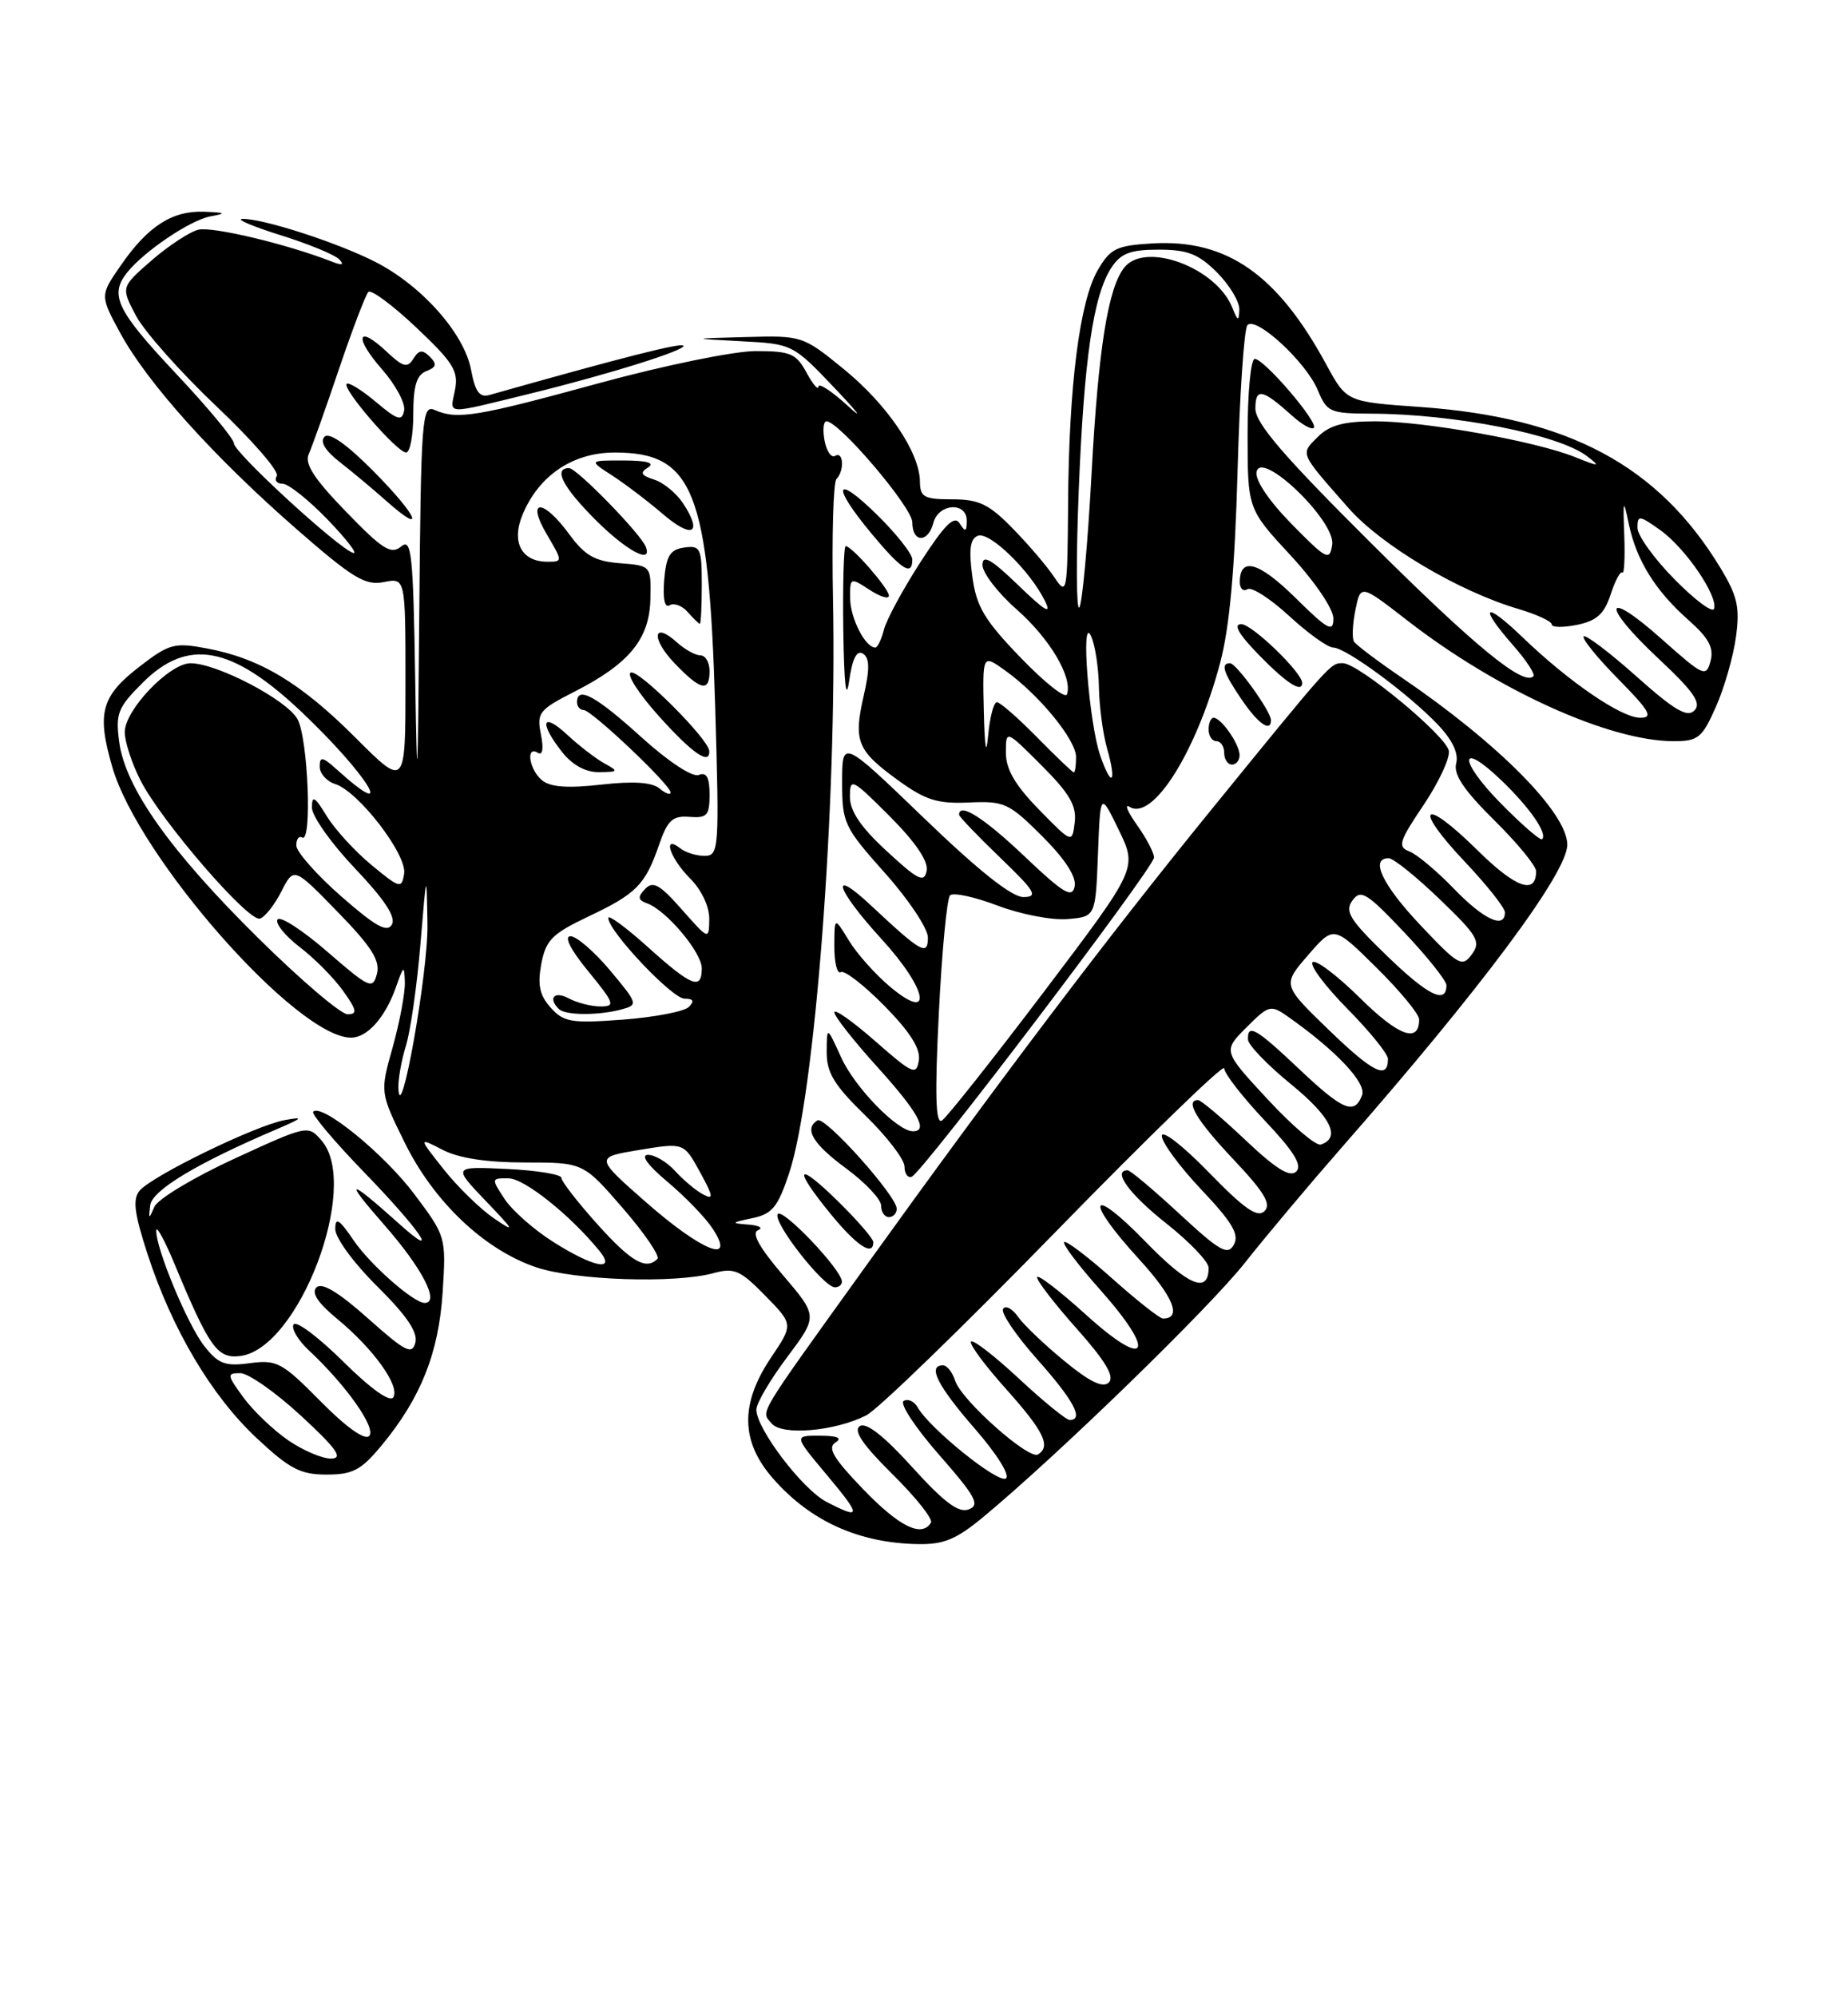 <?xml version="1.0" encoding="UTF-8" standalone="no"?>
<!DOCTYPE svg PUBLIC "-//W3C//DTD SVG 1.1//EN" "http://www.w3.org/Graphics/SVG/1.1/DTD/svg11.dtd" >
<svg xmlns="http://www.w3.org/2000/svg" xmlns:xlink="http://www.w3.org/1999/xlink" version="1.1" viewBox="0 0 237 256">
 <g >
 <path fill="currentColor"
d=" M 126.16 194.39 C 135.79 186.39 155.09 167.64 159.65 161.86 C 162.32 158.48 167.90 151.84 172.05 147.10 C 189.93 126.72 201.00 111.88 201.00 108.27 C 201.00 104.20 192.17 95.29 179.81 86.88 C 176.68 84.75 173.91 82.66 173.64 82.23 C 173.38 81.80 173.46 79.97 173.83 78.17 C 174.50 74.89 174.50 74.89 180.46 79.51 C 192.01 88.48 206.40 95.00 214.65 95.00 C 217.78 95.00 218.30 94.58 220.06 90.59 C 221.14 88.17 222.29 84.14 222.63 81.65 C 223.15 77.86 222.83 76.41 220.65 72.81 C 212.69 59.67 201.16 53.50 182.09 52.16 C 172.69 51.50 172.69 51.50 170.09 46.72 C 163.81 35.15 157.33 30.64 147.79 31.20 C 143.18 31.47 142.40 31.85 140.79 34.61 C 138.46 38.61 137.08 49.40 136.98 64.50 C 136.90 76.05 136.83 76.41 135.22 74.00 C 134.31 72.62 131.91 69.81 129.89 67.75 C 126.84 64.62 125.56 64.00 122.12 64.00 C 118.52 64.00 118.00 63.72 117.98 61.75 C 117.96 58.00 113.80 51.86 108.21 47.31 C 102.99 43.05 102.84 43.00 95.71 43.20 C 88.50 43.39 88.50 43.39 95.08 43.74 C 101.62 44.08 101.68 44.11 107.08 49.78 C 110.06 52.92 110.81 53.94 108.75 52.04 C 106.69 50.15 104.98 49.03 104.96 49.55 C 104.94 50.07 104.25 49.26 103.43 47.75 C 102.11 45.31 101.37 45.00 96.91 45.00 C 94.12 45.00 85.16 46.84 76.83 49.11 C 61.08 53.42 58.63 53.82 55.75 52.55 C 54.11 51.83 53.99 53.49 53.77 78.64 C 53.58 101.12 53.50 102.51 53.25 87.15 C 52.99 70.87 52.78 68.94 51.44 70.05 C 50.16 71.12 49.05 70.42 44.38 65.59 C 40.27 61.35 39.03 59.44 39.60 58.19 C 40.02 57.26 41.77 52.35 43.48 47.28 C 45.20 42.21 46.89 37.78 47.24 37.42 C 47.60 37.07 50.37 39.13 53.40 41.99 C 58.18 46.51 58.83 47.58 58.34 50.04 C 57.71 53.21 56.88 53.17 68.00 50.45 C 78.01 48.00 88.16 44.82 87.64 44.30 C 87.26 43.92 79.78 45.82 62.80 50.62 C 61.50 50.99 60.95 50.24 60.41 47.40 C 59.54 42.73 54.05 36.56 48.06 33.53 C 43.13 31.04 33.60 27.97 31.07 28.06 C 30.21 28.09 32.42 29.03 36.00 30.15 C 39.58 31.27 42.95 32.66 43.50 33.24 C 44.19 33.97 43.89 34.06 42.50 33.51 C 36.85 31.30 27.26 29.01 25.45 29.44 C 24.33 29.71 21.63 31.48 19.45 33.37 C 15.50 36.81 15.50 36.81 17.45 40.49 C 18.53 42.51 23.17 47.73 27.76 52.08 C 32.36 56.43 35.84 60.44 35.50 61.00 C 35.16 61.55 35.49 62.00 36.23 62.00 C 36.98 62.00 39.59 64.08 42.04 66.62 C 44.49 69.17 45.96 71.08 45.29 70.87 C 43.38 70.28 30.00 57.99 30.00 56.83 C 30.00 56.25 26.63 52.19 22.50 47.81 C 14.98 39.81 14.02 37.82 16.28 34.96 C 18.43 32.24 24.42 28.19 27.00 27.73 C 29.08 27.35 28.95 27.25 26.21 27.14 C 22.12 26.97 18.98 28.97 15.51 33.99 C 12.81 37.88 12.81 37.88 15.44 42.72 C 18.90 49.08 27.40 58.53 37.93 67.73 C 45.22 74.10 46.83 75.08 49.21 74.61 C 52.00 74.05 52.00 74.05 52.00 87.51 C 52.00 100.96 52.00 100.96 45.58 94.54 C 38.55 87.51 33.31 84.37 26.48 83.10 C 22.39 82.33 21.68 82.52 17.97 85.38 C 12.97 89.22 12.38 91.36 14.40 98.31 C 17.79 109.97 38.11 133.00 45.02 133.00 C 47.11 133.00 49.42 130.40 50.79 126.50 C 51.77 123.71 51.85 123.67 51.92 125.93 C 51.96 127.27 51.26 130.99 50.37 134.19 C 48.73 140.01 48.73 140.01 51.90 146.45 C 55.64 154.04 62.09 160.16 68.73 162.42 C 73.69 164.11 86.54 164.54 91.51 163.18 C 94.15 162.46 94.93 162.79 98.12 166.05 C 101.75 169.75 101.75 169.75 98.87 174.02 C 94.90 179.94 94.98 184.77 99.15 189.52 C 103.93 194.96 110.09 197.76 117.66 197.91 C 121.03 197.98 122.63 197.32 126.16 194.39 Z  M 48.95 185.25 C 53.98 179.17 56.27 173.40 56.77 165.60 C 57.22 158.56 57.19 158.45 53.13 153.05 C 49.26 147.89 41.27 141.39 40.17 142.49 C 39.89 142.77 42.89 146.33 46.83 150.39 C 53.87 157.66 56.65 161.75 51.25 156.91 C 44.58 150.93 43.97 150.95 49.28 157.00 C 54.14 162.53 56.45 167.00 54.46 167.00 C 53.05 167.00 47.51 162.13 45.38 159.02 C 43.48 156.23 43.00 155.94 43.00 157.55 C 43.00 158.67 45.41 161.95 48.38 164.88 C 52.15 168.61 53.61 170.76 53.27 172.08 C 52.85 173.70 52.00 173.27 47.19 168.98 C 43.42 165.62 41.27 164.33 40.59 165.01 C 39.90 165.70 40.77 167.01 43.25 169.05 C 47.91 172.90 51.33 177.66 50.44 179.09 C 50.02 179.78 47.55 178.02 44.00 174.50 C 40.83 171.37 37.98 169.23 37.65 169.76 C 37.33 170.28 38.22 171.79 39.63 173.10 C 44.41 177.56 48.31 183.09 47.34 184.06 C 46.77 184.63 44.37 182.91 41.10 179.60 C 36.18 174.62 35.51 174.26 32.05 174.72 C 28.88 175.15 28.00 174.82 26.20 172.53 C 24.06 169.81 19.96 159.95 20.04 157.71 C 20.07 157.05 21.12 158.97 22.38 162.00 C 26.85 172.73 27.87 174.15 30.77 173.81 C 38.32 172.93 46.26 151.99 41.25 146.20 C 39.51 144.18 39.46 144.19 30.04 148.52 C 24.83 150.92 20.22 153.69 19.79 154.69 C 19.09 156.32 19.04 156.30 19.26 154.50 C 19.49 152.56 25.27 149.09 35.50 144.73 C 38.86 143.29 39.02 143.11 36.50 143.57 C 32.75 144.26 19.49 150.71 17.90 152.62 C 16.99 153.72 17.22 155.52 18.93 160.77 C 22.08 170.41 27.12 178.90 32.90 184.31 C 37.13 188.27 38.53 189.00 41.88 189.00 C 45.25 189.00 46.32 188.43 48.95 185.25 Z  M 47.98 60.48 C 44.52 56.98 42.24 55.36 41.62 55.98 C 41.00 56.60 41.70 57.76 43.57 59.22 C 45.18 60.47 47.84 62.70 49.50 64.17 C 54.69 68.78 53.63 66.20 47.98 60.48 Z  M 53.00 53.11 C 53.00 49.46 53.43 48.05 54.67 47.57 C 55.97 47.07 56.07 46.67 55.13 45.73 C 54.18 44.78 53.72 44.84 53.01 45.98 C 52.25 47.21 51.69 47.06 49.56 45.05 C 45.78 41.51 45.38 43.23 49.02 47.37 C 50.74 49.33 52.01 51.70 51.83 52.62 C 51.55 54.03 50.99 53.86 48.21 51.52 C 46.40 50.00 44.71 48.95 44.46 49.20 C 43.85 49.82 50.93 58.00 52.08 58.00 C 52.59 58.00 53.00 55.80 53.00 53.11 Z  M 110.70 190.88 C 106.91 186.95 106.08 185.56 107.13 184.90 C 108.06 184.31 107.43 184.03 105.16 184.02 C 101.81 184.00 101.81 184.00 106.00 189.00 C 110.50 194.37 110.50 194.83 106.00 192.50 C 102.91 190.90 97.00 183.13 97.00 180.67 C 97.00 179.86 98.78 176.84 100.95 173.95 C 104.89 168.69 104.89 168.69 100.41 163.44 C 97.38 159.89 96.34 158.03 97.21 157.68 C 97.92 157.39 97.38 157.07 96.00 156.96 C 93.69 156.78 93.72 156.72 96.50 156.13 C 99.04 155.60 99.76 154.71 101.21 150.35 C 104.51 140.39 107.35 103.28 106.83 76.81 C 106.67 68.73 106.87 61.80 107.27 61.40 C 108.31 60.35 108.18 57.77 107.11 58.43 C 106.63 58.73 106.01 57.86 105.75 56.49 C 105.49 55.12 105.60 54.00 105.99 54.00 C 107.61 54.00 117.00 65.04 117.00 66.94 C 117.00 69.58 119.02 69.63 119.71 67.00 C 120.36 64.51 124.01 64.29 123.98 66.75 C 123.97 68.17 123.80 68.23 123.07 67.08 C 122.39 66.01 121.18 67.20 118.05 72.04 C 115.79 75.54 113.68 79.44 113.36 80.71 C 113.04 81.97 112.54 83.00 112.25 83.00 C 110.98 83.00 109.06 79.27 109.03 76.73 C 109.00 74.00 109.04 73.98 111.50 75.59 C 112.88 76.49 114.00 76.84 114.00 76.35 C 114.00 75.44 109.26 70.00 108.46 70.00 C 108.21 70.00 108.07 74.84 108.15 80.75 C 108.25 87.72 108.51 90.01 108.90 87.28 C 109.31 84.41 109.87 83.29 110.67 83.78 C 111.53 84.33 111.56 85.71 110.77 89.16 C 109.43 95.01 109.92 96.20 115.16 100.00 C 118.69 102.56 120.23 103.04 124.26 102.86 C 128.80 102.65 129.40 102.93 133.66 107.18 C 136.60 110.12 138.07 112.39 137.82 113.61 C 137.51 115.18 136.40 114.52 131.38 109.75 C 126.19 104.82 123.00 102.80 123.00 104.43 C 123.00 104.67 125.36 107.13 128.25 109.91 C 132.77 114.25 133.19 114.96 131.26 114.98 C 129.77 114.99 125.53 111.63 118.51 104.87 C 108.00 94.75 108.00 94.75 108.00 100.25 C 108.00 105.50 108.25 106.02 113.50 111.91 C 116.53 115.30 119.00 119.01 119.00 120.16 C 119.00 122.57 118.17 122.11 111.75 116.10 C 106.26 110.96 107.18 113.94 113.08 120.39 C 119.01 126.88 119.74 131.18 114.11 126.44 C 112.24 124.87 109.88 122.22 108.86 120.54 C 107.01 117.50 107.01 117.50 107.00 121.31 C 107.00 123.40 107.37 124.89 107.83 124.60 C 108.29 124.32 110.80 126.26 113.42 128.92 C 116.71 132.26 118.07 134.41 117.84 135.90 C 117.53 137.88 117.06 137.67 112.25 133.45 C 109.36 130.92 107.00 129.25 107.00 129.75 C 107.00 130.25 109.47 133.39 112.50 136.74 C 117.74 142.53 119.11 145.00 117.08 145.00 C 115.09 145.00 109.62 139.38 107.88 135.54 C 106.04 131.50 106.04 131.50 106.02 134.81 C 106.00 137.49 106.96 139.07 111.00 143.00 C 113.75 145.68 116.00 148.61 116.00 149.52 C 116.00 150.42 116.41 151.02 116.92 150.83 C 118.27 150.34 148.00 111.20 148.00 109.91 C 148.00 109.30 147.01 107.42 145.80 105.72 C 144.60 104.03 144.17 102.99 144.87 103.42 C 147.84 105.26 153.42 96.40 156.47 85.00 C 157.68 80.47 158.36 73.05 158.71 60.50 C 158.98 50.60 159.55 42.13 159.98 41.67 C 161.09 40.49 167.52 46.43 169.00 50.00 C 170.17 52.83 170.57 53.00 175.87 53.02 C 186.56 53.06 199.91 55.69 203.53 58.47 C 205.31 59.84 205.15 59.85 201.98 58.58 C 196.91 56.54 182.69 54.00 176.39 54.00 C 172.32 54.00 170.51 54.49 168.98 56.02 C 166.75 58.25 166.62 57.94 172.96 65.14 C 177.19 69.93 187.06 75.79 194.75 78.06 C 197.09 78.75 199.00 79.64 199.00 80.03 C 199.00 80.43 200.46 80.45 202.25 80.09 C 204.77 79.57 205.74 78.70 206.56 76.19 C 207.14 74.41 207.82 73.15 208.06 73.39 C 208.30 73.64 208.41 71.51 208.31 68.67 C 208.13 63.97 208.19 63.83 208.89 67.16 C 209.87 71.83 212.28 75.71 216.57 79.50 C 219.15 81.78 219.82 83.04 219.37 84.73 C 218.81 86.84 218.48 86.69 213.15 81.95 C 205.66 75.27 205.24 77.44 212.68 84.40 C 217.20 88.63 218.24 90.11 217.31 91.06 C 216.39 92.01 214.74 91.04 209.85 86.68 C 206.40 83.61 203.36 81.31 203.10 81.57 C 202.84 81.83 204.83 84.29 207.52 87.02 C 211.57 91.13 212.07 92.00 210.36 92.00 C 207.93 92.00 201.22 87.41 195.25 81.67 C 190.33 76.94 189.57 77.61 194.06 82.72 C 195.75 84.64 196.91 86.42 196.65 86.68 C 195.37 87.96 189.15 82.86 175.75 69.53 C 164.63 58.47 161.00 54.25 161.00 52.37 C 161.00 49.66 161.88 49.84 165.75 53.32 C 166.98 54.43 168.22 55.12 168.49 54.84 C 169.14 54.19 162.13 46.00 160.92 46.00 C 160.41 46.00 160.00 50.33 160.00 55.62 C 160.00 65.23 160.00 65.23 165.50 71.17 C 168.63 74.55 171.00 78.04 171.00 79.27 C 171.00 81.11 170.29 80.73 166.10 76.59 C 161.43 72.00 159.00 71.32 159.00 74.62 C 159.00 75.44 159.44 75.85 159.98 75.52 C 160.51 75.18 162.92 76.73 165.34 78.96 C 167.75 81.18 170.29 83.00 170.98 83.00 C 172.58 83.00 180.63 88.92 184.38 92.86 C 186.26 94.83 187.09 96.57 186.75 97.84 C 186.38 99.26 187.73 101.27 191.62 105.12 C 194.58 108.04 197.00 110.98 197.00 111.66 C 197.00 114.76 194.37 113.81 189.43 108.93 C 182.45 102.04 181.11 103.31 187.84 110.43 C 190.68 113.43 193.00 116.36 193.00 116.94 C 193.00 119.13 190.28 117.87 186.45 113.90 C 184.28 111.65 181.71 109.50 180.75 109.13 C 179.21 108.54 179.41 107.86 182.57 103.18 C 184.52 100.27 185.98 97.15 185.81 96.23 C 185.43 94.27 174.21 85.00 172.21 85.00 C 170.61 85.00 170.82 84.77 155.17 104.00 C 142.00 120.18 128.06 138.60 110.88 162.50 C 96.85 182.03 97.59 180.80 98.95 182.44 C 100.27 184.04 107.04 183.46 111.10 181.41 C 112.54 180.69 123.45 170.12 135.35 157.92 C 147.26 145.72 157.00 136.27 157.00 136.93 C 157.00 137.58 159.33 140.58 162.17 143.59 C 165.93 147.56 167.04 149.36 166.25 150.15 C 165.45 150.95 163.66 149.85 159.73 146.13 C 156.75 143.31 154.01 141.00 153.65 141.00 C 151.91 141.00 153.47 143.62 158.17 148.59 C 162.13 152.78 163.07 154.33 162.17 155.23 C 161.27 156.13 159.59 154.96 155.00 150.24 C 151.66 146.81 149.00 144.75 149.00 145.60 C 149.00 146.43 151.29 149.54 154.09 152.50 C 158.04 156.67 158.96 158.24 158.24 159.53 C 157.45 160.95 156.44 160.38 151.27 155.59 C 147.95 152.52 144.96 150.00 144.62 150.00 C 142.60 150.00 144.84 153.07 149.56 156.80 C 152.55 159.16 155.00 161.72 155.00 162.49 C 155.00 165.88 152.41 164.81 146.91 159.15 C 139.70 151.74 138.99 153.64 146.08 161.39 C 150.51 166.24 151.62 169.00 149.14 169.00 C 148.73 169.00 145.81 166.70 142.65 163.88 C 139.49 161.06 136.71 158.96 136.47 159.20 C 136.23 159.44 138.31 162.19 141.09 165.31 C 148.43 173.55 147.19 175.69 139.25 168.49 C 135.81 165.38 133.00 163.23 133.00 163.72 C 133.00 164.20 135.31 167.19 138.14 170.36 C 141.77 174.44 142.96 176.44 142.21 177.19 C 141.46 177.94 139.78 177.14 136.51 174.45 C 133.96 172.36 131.27 169.80 130.54 168.75 C 129.81 167.71 128.95 167.27 128.64 167.77 C 128.33 168.27 130.31 171.19 133.04 174.25 C 137.71 179.50 139.05 182.00 137.18 182.00 C 136.73 182.00 133.79 179.60 130.64 176.67 C 127.49 173.74 124.74 171.62 124.52 171.96 C 124.31 172.31 126.34 175.04 129.03 178.04 C 133.87 183.45 134.81 185.38 133.12 186.42 C 131.94 187.15 123.27 179.44 122.49 176.96 C 122.15 175.88 121.45 175.00 120.93 175.00 C 118.91 175.00 120.22 177.60 125.01 183.11 C 127.89 186.41 129.58 189.14 128.99 189.50 C 127.96 190.14 119.22 183.09 117.69 180.39 C 117.24 179.60 116.43 179.23 115.89 179.57 C 115.35 179.90 117.40 183.01 120.45 186.48 C 125.13 191.82 125.72 192.90 124.24 193.46 C 122.95 193.96 121.09 192.58 117.00 188.06 C 113.36 184.04 111.08 182.26 110.27 182.79 C 109.40 183.36 110.64 185.18 114.47 188.97 C 117.46 191.92 119.68 194.71 119.39 195.17 C 118.20 197.10 115.33 195.68 110.70 190.88 Z  M 107.97 164.25 C 107.91 162.70 100.29 154.72 99.74 155.62 C 99.09 156.66 105.63 165.00 107.08 165.00 C 107.59 165.00 107.99 164.66 107.97 164.25 Z  M 112.00 159.21 C 112.00 158.77 109.97 156.43 107.50 154.00 C 102.11 148.71 101.61 149.59 106.57 155.65 C 109.89 159.70 112.00 161.08 112.00 159.21 Z  M 115.00 154.93 C 115.00 153.28 105.79 143.01 104.84 143.60 C 103.08 144.69 104.23 146.61 108.54 149.78 C 110.99 151.59 113.00 153.72 113.00 154.53 C 113.00 155.34 113.45 156.00 114.00 156.00 C 114.55 156.00 115.00 155.52 115.00 154.93 Z  M 158.97 96.75 C 158.93 95.32 156.60 92.00 155.64 92.00 C 155.29 92.00 155.00 92.67 155.00 93.50 C 155.00 94.33 155.45 95.00 156.00 95.00 C 156.55 95.00 157.00 95.67 157.00 96.50 C 157.00 97.33 157.45 98.00 158.00 98.00 C 158.55 98.00 158.99 97.44 158.97 96.75 Z  M 163.00 92.31 C 163.00 91.19 158.56 85.01 157.75 85.01 C 156.50 85.00 156.89 86.22 159.25 89.68 C 161.34 92.76 163.00 93.92 163.00 92.31 Z  M 167.00 87.53 C 167.00 86.21 160.57 80.00 159.19 80.00 C 158.11 80.00 158.86 81.30 161.50 84.00 C 165.00 87.58 167.00 88.87 167.00 87.53 Z  M 117.00 71.71 C 117.00 71.00 114.97 68.43 112.50 66.00 C 107.04 60.64 106.57 62.14 111.75 68.37 C 115.64 73.05 117.00 73.91 117.00 71.71 Z  M 70.92 159.16 C 68.46 157.60 65.66 155.13 64.70 153.66 C 62.99 151.05 62.99 151.00 65.23 151.03 C 67.25 151.05 73.12 155.73 76.87 160.32 C 79.09 163.04 76.12 162.46 70.92 159.16 Z  M 76.59 156.89 C 74.07 154.08 72.00 151.42 72.00 150.97 C 72.00 150.53 68.86 150.01 65.03 149.83 C 58.07 149.50 58.07 149.50 62.28 153.91 C 66.01 157.80 66.13 158.06 63.32 156.14 C 61.57 154.94 58.68 152.12 56.89 149.86 C 53.65 145.77 53.65 145.77 56.77 147.38 C 58.83 148.45 62.44 149.00 67.35 149.00 C 74.80 149.00 74.80 149.00 79.88 154.86 C 82.67 158.08 84.66 161.00 84.31 161.36 C 82.84 162.83 80.94 161.73 76.59 156.89 Z  M 82.89 154.13 C 76.29 148.33 76.29 148.33 81.99 147.39 C 87.70 146.45 87.70 146.45 89.76 150.21 C 91.50 153.39 91.56 153.83 90.15 153.08 C 89.23 152.59 87.63 151.24 86.58 150.09 C 85.54 148.94 83.97 148.01 83.10 148.02 C 82.11 148.03 83.07 149.36 85.62 151.49 C 87.88 153.39 90.48 156.08 91.39 157.47 C 94.45 162.14 90.06 160.41 82.89 154.13 Z  M 162.56 140.89 C 156.83 134.71 156.83 134.71 159.85 131.69 C 162.73 128.81 162.96 128.75 165.18 130.31 C 171.33 134.63 175.28 138.82 174.68 140.38 C 173.70 142.95 172.24 142.34 166.59 137.00 C 161.09 131.80 159.97 131.15 160.05 133.25 C 160.08 133.94 162.56 136.52 165.58 138.98 C 170.69 143.16 172.01 145.83 169.39 146.70 C 168.78 146.91 165.71 144.29 162.56 140.89 Z  M 120.40 129.91 C 120.79 121.98 121.44 115.17 121.84 114.76 C 122.24 114.36 124.98 114.95 127.93 116.07 C 130.88 117.19 134.91 117.97 136.90 117.80 C 140.50 117.50 140.50 117.50 140.81 109.50 C 141.11 101.50 141.11 101.50 143.49 106.40 C 145.86 111.30 145.86 111.30 133.88 127.12 C 127.28 135.83 121.39 143.26 120.79 143.63 C 119.99 144.12 119.88 140.30 120.40 129.91 Z  M 51.09 139.49 C 51.04 138.39 51.48 135.91 52.07 133.99 C 52.66 132.07 53.49 126.22 53.92 121.00 C 54.70 111.60 54.71 111.57 54.82 118.50 C 54.92 124.59 51.33 144.80 51.09 139.49 Z  M 170.45 132.04 C 164.45 126.24 164.45 126.24 167.75 122.43 C 171.05 118.61 171.05 118.61 176.52 124.02 C 179.54 127.00 182.00 129.98 182.00 130.66 C 182.00 133.76 179.37 132.81 174.43 127.93 C 171.47 125.01 168.73 122.94 168.33 123.33 C 167.94 123.73 169.95 126.41 172.81 129.31 C 175.66 132.20 178.00 135.08 178.00 135.72 C 178.00 138.43 176.10 137.50 170.45 132.04 Z  M 70.63 129.16 C 69.20 127.57 68.92 126.25 69.42 123.55 C 70.00 120.49 70.81 119.68 75.44 117.48 C 81.62 114.56 82.75 113.42 84.53 108.26 C 85.62 105.12 86.25 104.53 88.42 104.70 C 90.68 104.88 91.00 104.52 91.00 101.85 C 91.00 99.63 90.61 98.93 89.60 99.33 C 88.78 99.64 85.66 97.58 82.19 94.43 C 76.40 89.19 74.00 87.89 74.00 90.00 C 74.00 90.55 74.38 91.00 74.84 91.00 C 75.86 91.00 86.00 100.60 86.00 101.57 C 86.00 101.94 85.36 101.71 84.58 101.06 C 83.61 100.26 81.21 100.10 77.08 100.57 C 72.81 101.05 70.57 100.89 69.51 100.01 C 67.86 98.64 67.39 95.51 68.98 96.49 C 69.59 96.87 69.74 95.96 69.37 94.12 C 68.82 91.36 69.13 90.97 73.64 88.67 C 80.70 85.08 83.31 81.90 83.41 76.76 C 83.50 72.50 83.50 72.50 79.50 72.19 C 76.28 71.94 75.01 71.21 73.00 68.47 C 69.63 63.87 67.42 63.90 70.13 68.50 C 72.17 71.96 72.17 72.00 70.22 72.00 C 66.89 72.00 65.55 69.50 67.01 65.98 C 69.10 60.94 73.46 58.00 78.85 58.00 C 88.94 58.00 90.89 62.95 91.72 90.58 C 92.26 108.83 92.20 109.67 90.39 109.70 C 89.35 109.71 87.94 109.28 87.25 108.74 C 84.90 106.89 85.91 110.00 88.50 112.59 C 89.97 114.06 90.98 116.20 90.96 117.80 C 90.92 120.50 90.92 120.50 87.44 116.57 C 84.62 113.36 83.74 112.88 82.73 113.94 C 81.75 114.98 81.80 115.36 83.00 115.79 C 85.46 116.68 90.00 122.07 90.00 124.11 C 90.00 126.95 88.72 126.45 83.11 121.41 C 80.30 118.88 78.00 117.19 78.01 117.66 C 78.02 119.34 86.20 128.00 87.78 128.00 C 88.93 128.00 89.09 128.31 88.33 129.07 C 87.75 129.65 83.94 130.38 79.88 130.69 C 73.28 131.18 72.30 131.02 70.63 129.16 Z  M 79.71 129.38 C 81.86 128.80 81.82 128.66 78.25 124.39 C 76.23 121.98 73.94 120.00 73.17 120.00 C 72.29 120.00 73.16 121.71 75.45 124.50 C 78.81 128.61 78.95 129.00 77.00 129.00 C 75.83 129.00 74.00 128.53 72.93 127.96 C 71.10 126.98 70.24 127.91 71.67 129.33 C 72.49 130.15 76.73 130.18 79.71 129.38 Z  M 77.50 97.84 C 76.40 97.23 74.26 95.58 72.75 94.18 C 69.52 91.18 69.09 92.57 72.07 96.37 C 73.41 98.06 75.10 98.99 76.82 98.97 C 79.32 98.94 79.37 98.87 77.50 97.84 Z  M 90.96 96.25 C 90.88 94.74 81.98 85.84 80.91 86.20 C 80.30 86.40 81.91 88.91 84.49 91.78 C 88.81 96.58 91.06 98.14 90.96 96.25 Z  M 91.00 86.00 C 91.00 84.90 90.47 84.00 89.83 84.00 C 89.18 84.00 87.83 83.25 86.82 82.34 C 83.73 79.54 83.46 81.83 86.51 85.01 C 89.86 88.51 91.00 88.76 91.00 86.00 Z  M 90.00 74.93 C 90.00 70.25 89.83 69.89 87.75 70.18 C 85.93 70.44 85.44 71.24 85.18 74.35 C 84.99 76.75 85.25 77.97 85.87 77.58 C 86.43 77.24 87.47 77.62 88.19 78.44 C 88.91 79.26 89.61 79.94 89.75 79.96 C 89.89 79.98 90.00 77.72 90.00 74.93 Z  M 82.83 70.11 C 82.22 68.46 73.97 60.00 72.98 60.00 C 70.92 60.00 72.16 62.42 76.37 66.63 C 80.32 70.58 83.69 72.39 82.83 70.11 Z  M 87.62 64.54 C 86.76 63.23 85.08 61.84 83.89 61.47 C 82.20 60.93 82.03 60.59 83.12 59.91 C 84.03 59.33 82.96 59.03 80.00 59.02 C 75.50 59.01 75.50 59.01 78.50 60.94 C 80.15 62.01 83.08 64.23 85.00 65.88 C 88.78 69.11 90.15 68.41 87.62 64.54 Z  M 33.13 120.25 C 21.84 109.11 16.08 100.98 15.29 95.12 C 14.80 91.46 15.10 90.70 18.27 87.53 C 24.07 81.73 29.68 82.75 38.66 91.24 C 47.09 99.21 51.14 105.78 43.25 98.68 C 41.36 96.97 41.00 96.91 41.00 98.26 C 41.00 99.14 41.89 100.15 42.98 100.49 C 45.98 101.44 52.21 109.54 51.83 111.98 C 51.52 113.94 51.28 113.88 47.63 110.86 C 45.50 109.10 42.92 106.27 41.89 104.58 C 40.36 102.08 40.01 101.88 40.00 103.50 C 40.00 104.61 42.49 108.11 45.52 111.30 C 49.31 115.28 50.80 117.54 50.26 118.50 C 49.66 119.58 48.15 118.74 43.74 114.87 C 40.58 112.10 38.00 109.17 38.00 108.36 C 38.00 107.55 38.34 107.09 38.75 107.35 C 40.05 108.15 39.51 94.61 38.15 92.17 C 36.75 89.68 27.85 85.03 24.45 85.01 C 21.74 85.00 16.00 90.99 16.00 93.84 C 16.00 95.07 16.91 97.86 18.02 100.03 C 20.70 105.28 31.87 118.20 33.34 117.74 C 33.98 117.54 35.22 115.97 36.09 114.25 C 37.69 111.12 37.69 111.12 43.30 116.88 C 47.65 121.34 48.78 123.13 48.34 124.82 C 47.80 126.86 47.40 126.68 41.96 121.97 C 38.77 119.20 35.90 117.35 35.59 117.86 C 35.28 118.36 36.56 119.95 38.44 121.39 C 40.32 122.82 42.82 125.35 44.00 127.00 C 45.77 129.48 45.87 130.00 44.57 130.00 C 43.71 130.00 38.56 125.61 33.13 120.25 Z  M 177.87 122.51 C 173.08 117.88 172.42 116.81 173.45 115.41 C 174.51 113.95 175.28 114.42 180.08 119.49 C 183.06 122.64 185.50 125.70 185.50 126.28 C 185.50 128.77 183.14 127.61 177.87 122.51 Z  M 182.21 118.63 C 177.29 113.43 175.65 110.00 178.09 110.00 C 178.69 110.00 181.63 112.36 184.63 115.25 C 189.51 119.94 189.95 120.69 188.76 122.32 C 187.52 124.01 187.05 123.75 182.21 118.63 Z  M 113.74 109.11 C 110.41 106.05 109.00 103.97 109.00 102.13 C 109.00 99.65 109.24 99.76 114.10 104.62 C 117.41 107.94 119.07 110.38 118.84 111.60 C 118.53 113.20 117.77 112.83 113.74 109.11 Z  M 133.25 103.77 C 130.19 100.64 129.00 98.60 129.00 96.48 C 129.00 93.53 129.00 93.53 133.58 98.11 C 137.16 101.69 138.09 103.28 137.83 105.40 C 137.50 108.11 137.50 108.11 133.25 103.77 Z  M 192.50 103.00 C 186.99 97.41 187.08 94.76 192.60 100.07 C 196.21 103.54 198.49 106.85 197.77 107.56 C 197.56 107.78 195.18 105.72 192.50 103.00 Z  M 141.11 96.87 C 139.66 92.73 138.57 78.66 139.91 81.50 C 140.43 82.60 140.89 85.53 140.93 88.01 C 140.97 90.49 141.44 94.06 141.98 95.94 C 143.25 100.37 142.57 101.09 141.11 96.87 Z  M 133.00 94.50 C 130.57 92.03 128.25 90.00 127.85 90.00 C 127.45 90.00 126.94 91.91 126.73 94.25 C 126.48 97.02 126.29 95.95 126.17 91.18 C 126.00 83.86 126.00 83.86 128.88 85.92 C 133.24 89.02 138.00 94.82 138.00 97.03 C 138.00 98.12 137.87 99.00 137.71 99.00 C 137.55 99.00 135.43 96.97 133.00 94.50 Z  M 130.89 84.29 C 126.22 79.45 125.21 77.74 124.69 73.84 C 124.23 70.41 124.42 69.05 125.41 68.67 C 126.90 68.10 132.07 73.11 134.00 77.00 C 134.92 78.86 134.05 78.35 130.62 75.04 C 127.10 71.64 126.00 71.02 126.00 72.42 C 126.00 73.42 127.96 75.98 130.36 78.09 C 134.63 81.84 137.57 86.80 136.84 88.99 C 136.63 89.60 133.96 87.48 130.89 84.29 Z  M 214.74 74.24 C 212.13 71.60 210.00 68.63 210.00 67.65 C 210.00 66.00 210.23 66.03 212.93 67.95 C 216.15 70.24 220.36 76.41 219.82 78.03 C 219.63 78.60 217.35 76.89 214.74 74.24 Z  M 138.34 63.00 C 139.01 46.05 140.21 37.86 142.53 34.31 C 143.75 32.46 144.95 32.00 148.60 32.00 C 152.30 32.00 153.70 32.55 156.08 34.92 C 157.68 36.53 158.97 38.67 158.94 39.67 C 158.88 41.24 158.75 41.20 158.02 39.39 C 155.96 34.30 146.93 30.94 144.22 34.25 C 142.11 36.83 140.86 44.62 139.99 60.69 C 139.50 69.79 138.78 77.52 138.41 77.87 C 138.03 78.22 138.00 71.53 138.34 63.00 Z  M 165.65 67.17 C 162.73 64.19 160.94 61.54 161.15 60.48 C 161.72 57.58 171.31 66.80 170.85 69.81 C 170.53 71.94 170.15 71.75 165.65 67.17 Z  M 36.98 184.62 C 35.07 183.31 32.47 180.83 31.22 179.12 C 29.10 176.22 29.07 176.00 30.81 176.00 C 31.84 176.00 35.34 178.45 38.59 181.45 C 43.19 185.70 44.05 186.92 42.48 186.95 C 41.37 186.98 38.90 185.93 36.98 184.62 Z "/>
</g>
</svg>